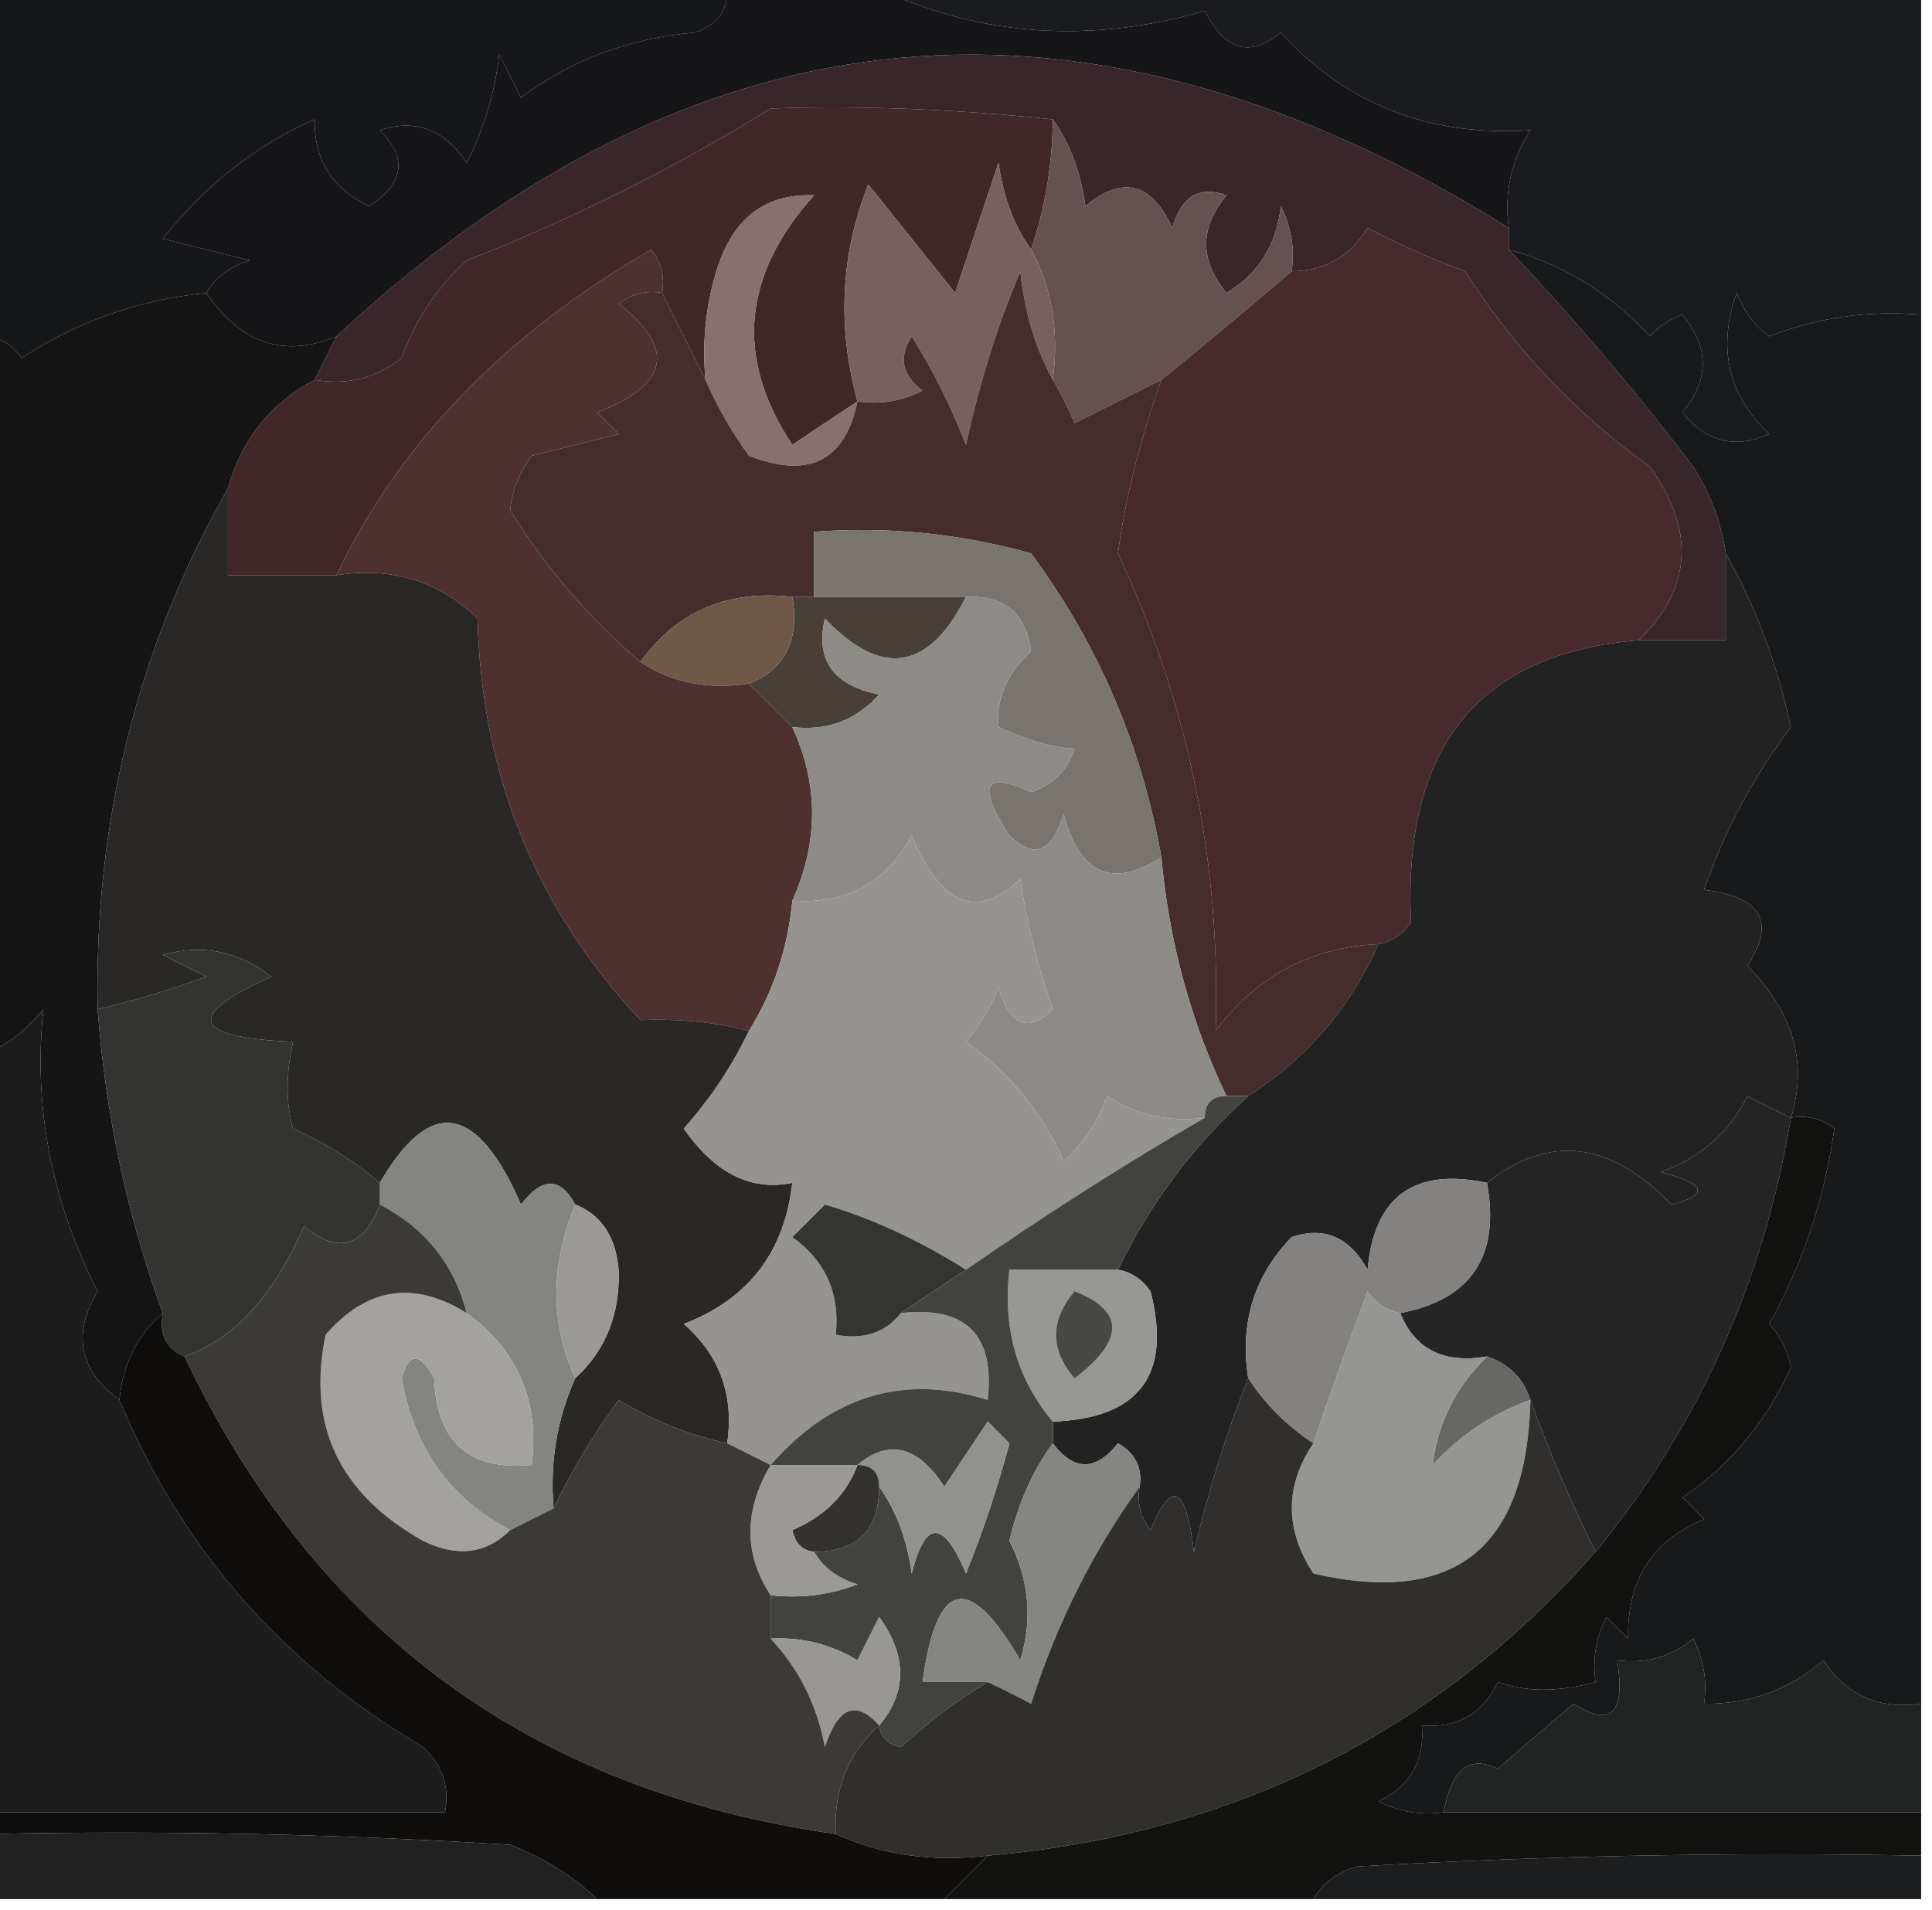 <?xml version="1.0" encoding="UTF-8"?>
<!DOCTYPE svg PUBLIC "-//W3C//DTD SVG 1.1//EN" "http://www.w3.org/Graphics/SVG/1.1/DTD/svg11.dtd">
<svg xmlns="http://www.w3.org/2000/svg" version="1.1" width="89px" height="88px" style="shape-rendering:geometricPrecision; text-rendering:geometricPrecision; image-rendering:optimizeQuality; fill-rule:evenodd; clip-rule:evenodd" xmlns:xlink="http://www.w3.org/1999/xlink">
<g><path style="opacity:1" fill="#161719" d="M -0.5,-0.5 C 10.833,-0.5 22.167,-0.5 33.5,-0.5C 33.53,0.497 33.03,1.164 32,1.5C 28.968,1.767 26.301,2.767 24,4.5C 23.667,3.833 23.333,3.167 23,2.5C 22.798,4.256 22.298,5.922 21.5,7.5C 20.468,5.96 19.135,5.46 17.5,6C 18.784,7.297 18.617,8.464 17,9.5C 15.294,8.692 14.461,7.359 14.5,5.5C 11.789,6.695 9.456,8.528 7.5,11C 8.833,11.333 10.167,11.667 11.5,12C 10.584,12.278 9.918,12.778 9.5,13.5C 6.375,13.818 3.542,14.818 1,16.5C 0.617,15.944 0.117,15.611 -0.5,15.5C -0.5,10.167 -0.5,4.833 -0.5,-0.5 Z"/></g>
<g><path style="opacity:1" fill="#1a1b1f" d="M 40.5,-0.5 C 56.5,-0.5 72.5,-0.5 88.5,-0.5C 88.5,4.5 88.5,9.5 88.5,14.5C 86.08,14.292 83.747,14.626 81.5,15.5C 80.808,14.975 80.308,14.308 80,13.5C 79.104,16.025 79.604,18.192 81.5,20C 79.926,20.699 78.593,20.365 77.5,19C 78.747,17.506 78.747,16.006 77.5,14.5C 76.914,14.709 76.414,15.043 76,15.5C 74.195,13.518 72.028,12.184 69.5,11.5C 69.5,11.167 69.5,10.833 69.5,10.5C 69.287,8.856 69.62,7.356 70.5,6C 65.848,6.309 62.015,4.809 59,1.5C 57.594,2.668 56.428,2.335 55.5,0.5C 50.256,2.021 45.256,1.687 40.5,-0.5 Z"/></g>
<g><path style="opacity:1" fill="#161517" d="M 33.5,-0.5 C 35.833,-0.5 38.167,-0.5 40.5,-0.5C 45.256,1.687 50.256,2.021 55.5,0.5C 56.428,2.335 57.594,2.668 59,1.5C 62.015,4.809 65.848,6.309 70.5,6C 69.62,7.356 69.287,8.856 69.5,10.5C 50.102,-1.609 32.102,0.057 15.5,15.5C 13.101,16.507 11.101,15.841 9.5,13.5C 9.918,12.778 10.584,12.278 11.5,12C 10.167,11.667 8.833,11.333 7.5,11C 9.456,8.528 11.789,6.695 14.5,5.5C 14.461,7.359 15.294,8.692 17,9.5C 18.617,8.464 18.784,7.297 17.5,6C 19.135,5.46 20.468,5.96 21.5,7.5C 22.298,5.922 22.798,4.256 23,2.5C 23.333,3.167 23.667,3.833 24,4.5C 26.301,2.767 28.968,1.767 32,1.5C 33.03,1.164 33.53,0.497 33.5,-0.5 Z"/></g>
<g><path style="opacity:1" fill="#41272a" d="M 48.5,5.5 C 48.483,7.565 48.15,9.565 47.5,11.5C 46.71,10.392 46.21,9.058 46,7.5C 45.333,9.5 44.667,11.5 44,13.5C 42.667,11.833 41.333,10.167 40,8.5C 38.725,11.7 38.559,15.033 39.5,18.5C 38.518,19.141 37.518,19.808 36.5,20.5C 33.853,16.518 34.186,12.685 37.5,9C 35.232,8.91 33.732,10.077 33,12.5C 32.507,14.134 32.34,15.801 32.5,17.5C 31.833,16.167 31.167,14.833 30.5,13.5C 30.631,12.761 30.464,12.094 30,11.5C 23.234,15.415 18.401,20.415 15.5,26.5C 13.833,26.5 12.167,26.5 10.5,26.5C 10.5,25.167 10.5,23.833 10.5,22.5C 11.124,20.246 12.457,18.579 14.5,17.5C 15.978,17.762 17.311,17.429 18.5,16.5C 19.128,14.742 20.128,13.242 21.5,12C 26.412,10.071 31.078,7.738 35.5,5C 39.533,4.853 43.867,5.019 48.5,5.5 Z"/></g>
<g><path style="opacity:1" fill="#38262a" d="M 69.5,10.5 C 69.5,10.833 69.5,11.167 69.5,11.5C 72.535,14.699 75.368,18.032 78,21.5C 78.791,22.745 79.291,24.078 79.5,25.5C 79.5,26.833 79.5,28.167 79.5,29.5C 78.167,29.5 76.833,29.5 75.5,29.5C 77.944,27.099 78.111,24.433 76,21.5C 72.577,19.043 69.744,16.043 67.5,12.5C 65.941,11.926 64.441,11.26 63,10.5C 62.184,11.823 61.017,12.489 59.5,12.5C 59.65,11.448 59.483,10.448 59,9.5C 58.804,11.286 57.971,12.62 56.5,13.5C 55.253,11.994 55.253,10.494 56.5,9C 55.256,8.544 54.423,9.044 54,10.5C 53.047,8.408 51.714,8.075 50,9.5C 49.79,7.942 49.29,6.609 48.5,5.5C 43.867,5.019 39.533,4.853 35.5,5C 31.078,7.738 26.412,10.071 21.5,12C 20.128,13.242 19.128,14.742 18.5,16.5C 17.311,17.429 15.978,17.762 14.5,17.5C 14.833,16.833 15.167,16.167 15.5,15.5C 32.102,0.057 50.102,-1.609 69.5,10.5 Z"/></g>
<g><path style="opacity:1" fill="#161516" d="M 9.5,13.5 C 11.101,15.841 13.101,16.507 15.5,15.5C 15.167,16.167 14.833,16.833 14.5,17.5C 12.457,18.579 11.124,20.246 10.5,22.5C 6.33,29.846 4.33,37.846 4.5,46.5C 4.86,51.337 5.86,56.004 7.5,60.5C 6.326,61.514 5.66,62.847 5.5,64.5C 3.65,63.134 3.316,61.467 4.5,59.5C 2.356,55.288 1.523,50.954 2,46.5C 1.292,47.38 0.458,48.047 -0.5,48.5C -0.5,37.5 -0.5,26.5 -0.5,15.5C 0.117,15.611 0.617,15.944 1,16.5C 3.542,14.818 6.375,13.818 9.5,13.5 Z"/></g>
<g><path style="opacity:1" fill="#665152" d="M 48.5,5.5 C 49.29,6.609 49.79,7.942 50,9.5C 51.714,8.075 53.047,8.408 54,10.5C 54.423,9.044 55.256,8.544 56.5,9C 55.253,10.494 55.253,11.994 56.5,13.5C 57.971,12.62 58.804,11.286 59,9.5C 59.483,10.448 59.65,11.448 59.5,12.5C 57.114,14.536 55.114,16.202 53.5,17.5C 52.193,18.153 50.86,18.82 49.5,19.5C 49.213,18.8 48.88,18.133 48.5,17.5C 48.795,15.265 48.461,13.265 47.5,11.5C 48.15,9.565 48.483,7.565 48.5,5.5 Z"/></g>
<g><path style="opacity:1" fill="#776061" d="M 47.5,11.5 C 48.461,13.265 48.795,15.265 48.5,17.5C 47.698,16.048 47.198,14.382 47,12.5C 45.938,15.029 45.105,17.696 44.5,20.5C 43.813,18.726 42.98,17.059 42,15.5C 41.383,16.449 41.549,17.282 42.5,18C 41.552,18.483 40.552,18.649 39.5,18.5C 38.559,15.033 38.725,11.7 40,8.5C 41.333,10.167 42.667,11.833 44,13.5C 44.667,11.5 45.333,9.5 46,7.5C 46.21,9.058 46.71,10.392 47.5,11.5 Z"/></g>
<g><path style="opacity:1" fill="#896f6f" d="M 39.5,18.5 C 38.928,21.244 37.262,22.077 34.5,21C 33.695,19.887 33.028,18.721 32.5,17.5C 32.34,15.801 32.507,14.134 33,12.5C 33.732,10.077 35.232,8.91 37.5,9C 34.186,12.685 33.853,16.518 36.5,20.5C 37.518,19.808 38.518,19.141 39.5,18.5 Z"/></g>
<g><path style="opacity:1" fill="#452c2d" d="M 48.5,17.5 C 48.88,18.133 49.213,18.8 49.5,19.5C 50.86,18.82 52.193,18.153 53.5,17.5C 52.5,20.328 51.833,22.995 51.5,25.5C 54.749,32.436 56.249,39.769 56,47.5C 57.883,44.976 60.383,43.642 63.5,43.5C 62.2,46.432 60.2,48.766 57.5,50.5C 57.167,50.5 56.833,50.5 56.5,50.5C 54.86,47.09 53.86,43.423 53.5,39.5C 52.596,34.359 50.596,29.692 47.5,25.5C 44.242,24.583 40.909,24.249 37.5,24.5C 37.5,25.5 37.5,26.5 37.5,27.5C 37.167,27.5 36.833,27.5 36.5,27.5C 33.509,27.166 31.176,28.166 29.5,30.5C 27.117,28.454 25.117,26.12 23.5,23.5C 23.608,22.558 23.942,21.725 24.5,21C 25.833,20.667 27.167,20.333 28.5,20C 28.167,19.667 27.833,19.333 27.5,19C 30.82,17.739 31.154,16.072 28.5,14C 29.094,13.536 29.761,13.369 30.5,13.5C 31.167,14.833 31.833,16.167 32.5,17.5C 33.028,18.721 33.695,19.887 34.5,21C 37.262,22.077 38.928,21.244 39.5,18.5C 40.552,18.649 41.552,18.483 42.5,18C 41.549,17.282 41.383,16.449 42,15.5C 42.98,17.059 43.813,18.726 44.5,20.5C 45.105,17.696 45.938,15.029 47,12.5C 47.198,14.382 47.698,16.048 48.5,17.5 Z"/></g>
<g><path style="opacity:1" fill="#18191a" d="M 69.5,11.5 C 72.028,12.184 74.195,13.518 76,15.5C 76.414,15.043 76.914,14.709 77.5,14.5C 78.747,16.006 78.747,17.506 77.5,19C 78.593,20.365 79.926,20.699 81.5,20C 79.604,18.192 79.104,16.025 80,13.5C 80.308,14.308 80.808,14.975 81.5,15.5C 83.747,14.626 86.08,14.292 88.5,14.5C 88.5,35.833 88.5,57.167 88.5,78.5C 86.549,78.773 85.049,78.107 84,76.5C 82.416,77.861 80.582,78.528 78.5,78.5C 78.65,77.448 78.483,76.448 78,75.5C 76.989,76.337 75.822,76.67 74.5,76.5C 74.881,78.942 74.214,79.609 72.5,78.5C 71.23,79.562 70.063,80.562 69,81.5C 67.692,80.849 66.859,81.515 66.5,83.5C 65.448,83.65 64.448,83.483 63.5,83C 64.973,82.29 65.64,81.124 65.5,79.5C 67.124,79.64 68.29,78.973 69,77.5C 70.299,77.966 71.799,77.966 73.5,77.5C 73.35,76.448 73.517,75.448 74,74.5C 74.333,74.833 74.667,75.167 75,75.5C 74.946,72.809 76.113,70.976 78.5,70C 78.167,69.667 77.833,69.333 77.5,69C 79.685,67.527 81.352,65.527 82.5,63C 82.355,62.228 82.022,61.561 81.5,61C 83.047,58.227 84.047,55.227 84.5,52C 83.906,51.536 83.239,51.369 82.5,51.5C 83.284,48.985 82.617,46.651 80.5,44.5C 81.814,42.482 81.147,41.315 78.5,41C 79.437,38.294 80.77,35.794 82.5,33.5C 81.866,30.584 80.866,27.918 79.5,25.5C 79.291,24.078 78.791,22.745 78,21.5C 75.368,18.032 72.535,14.699 69.5,11.5 Z"/></g>
<g><path style="opacity:1" fill="#48292e" d="M 75.5,29.5 C 68.115,30.093 64.615,34.427 65,42.5C 64.617,43.056 64.117,43.389 63.5,43.5C 60.383,43.642 57.883,44.976 56,47.5C 56.249,39.769 54.749,32.436 51.5,25.5C 51.833,22.995 52.5,20.328 53.5,17.5C 55.114,16.202 57.114,14.536 59.5,12.5C 61.017,12.489 62.184,11.823 63,10.5C 64.441,11.26 65.941,11.926 67.5,12.5C 69.744,16.043 72.577,19.043 76,21.5C 78.111,24.433 77.944,27.099 75.5,29.5 Z"/></g>
<g><path style="opacity:1" fill="#483f38" d="M 36.5,27.5 C 36.833,27.5 37.167,27.5 37.5,27.5C 39.833,27.5 42.167,27.5 44.5,27.5C 42.778,30.91 40.611,31.243 38,28.5C 37.552,30.409 38.386,31.576 40.5,32C 39.437,33.188 38.103,33.688 36.5,33.5C 35.833,32.833 35.167,32.167 34.5,31.5C 36.176,30.817 36.843,29.483 36.5,27.5 Z"/></g>
<g><path style="opacity:1" fill="#6f5847" d="M 36.5,27.5 C 36.843,29.483 36.176,30.817 34.5,31.5C 32.585,31.785 30.919,31.451 29.5,30.5C 31.176,28.166 33.509,27.166 36.5,27.5 Z"/></g>
<g><path style="opacity:1" fill="#797470" d="M 53.5,39.5 C 51.226,40.952 49.726,40.285 49,37.5C 48.465,39.27 47.631,39.604 46.5,38.5C 44.989,36.163 45.323,35.496 47.5,36.5C 48.5,36.167 49.167,35.5 49.5,34.5C 48.47,34.446 47.303,34.112 46,33.5C 45.873,32.223 46.373,31.057 47.5,30C 47.252,28.251 46.252,27.418 44.5,27.5C 42.167,27.5 39.833,27.5 37.5,27.5C 37.5,26.5 37.5,25.5 37.5,24.5C 40.909,24.249 44.242,24.583 47.5,25.5C 50.596,29.692 52.596,34.359 53.5,39.5 Z"/></g>
<g><path style="opacity:1" fill="#4e3030" d="M 30.5,13.5 C 29.761,13.369 29.094,13.536 28.5,14C 31.154,16.072 30.82,17.739 27.5,19C 27.833,19.333 28.167,19.667 28.5,20C 27.167,20.333 25.833,20.667 24.5,21C 23.942,21.725 23.608,22.558 23.5,23.5C 25.117,26.12 27.117,28.454 29.5,30.5C 30.919,31.451 32.585,31.785 34.5,31.5C 35.167,32.167 35.833,32.833 36.5,33.5C 37.714,36.129 37.714,38.796 36.5,41.5C 36.296,43.685 35.63,45.685 34.5,47.5C 33.009,47.099 31.342,46.932 29.5,47C 24.678,41.845 22.178,35.679 22,28.5C 20.211,26.771 18.044,26.104 15.5,26.5C 18.401,20.415 23.234,15.415 30,11.5C 30.464,12.094 30.631,12.761 30.5,13.5 Z"/></g>
<g><path style="opacity:1" fill="#8d8b87" d="M 44.5,27.5 C 46.252,27.418 47.252,28.251 47.5,30C 46.373,31.057 45.873,32.223 46,33.5C 47.303,34.112 48.47,34.446 49.5,34.5C 49.167,35.5 48.5,36.167 47.5,36.5C 45.323,35.496 44.989,36.163 46.5,38.5C 47.631,39.604 48.465,39.27 49,37.5C 49.726,40.285 51.226,40.952 53.5,39.5C 53.86,43.423 54.86,47.09 56.5,50.5C 55.833,50.5 55.5,50.833 55.5,51.5C 53.856,51.714 52.356,51.38 51,50.5C 50.581,51.672 49.915,52.672 49,53.5C 48.004,51.256 46.504,49.423 44.5,48C 45.126,47.25 45.626,46.416 46,45.5C 46.535,47.27 47.369,47.604 48.5,46.5C 47.811,44.556 47.311,42.556 47,40.5C 45.022,42.398 43.355,41.732 42,38.5C 40.826,40.671 38.993,41.671 36.5,41.5C 37.714,38.796 37.714,36.129 36.5,33.5C 38.103,33.688 39.437,33.188 40.5,32C 38.386,31.576 37.552,30.409 38,28.5C 40.611,31.243 42.778,30.91 44.5,27.5 Z"/></g>
<g><path style="opacity:1" fill="#232222" d="M 79.5,25.5 C 80.866,27.918 81.866,30.584 82.5,33.5C 80.77,35.794 79.437,38.294 78.5,41C 81.147,41.315 81.814,42.482 80.5,44.5C 82.617,46.651 83.284,48.985 82.5,51.5C 81.85,51.196 81.183,50.863 80.5,50.5C 79.636,52.197 78.303,53.363 76.5,54C 78.595,54.556 78.762,55.056 77,55.5C 74.186,52.571 71.352,52.238 68.5,54.5C 65.141,53.79 63.307,55.124 63,58.5C 62.163,56.993 60.996,56.493 59.5,57C 57.771,58.789 57.104,60.956 57.5,63.5C 56.491,66.049 55.657,68.715 55,71.5C 54.641,68.456 53.974,68.122 53,70.5C 52.536,69.906 52.369,69.239 52.5,68.5C 52.631,67.624 52.297,66.957 51.5,66.5C 50.473,67.791 49.473,67.791 48.5,66.5C 48.5,66.167 48.5,65.833 48.5,65.5C 52.487,65.348 53.987,63.348 53,59.5C 52.617,58.944 52.117,58.611 51.5,58.5C 52.985,55.431 54.985,52.764 57.5,50.5C 60.2,48.766 62.2,46.432 63.5,43.5C 64.117,43.389 64.617,43.056 65,42.5C 64.615,34.427 68.115,30.093 75.5,29.5C 76.833,29.5 78.167,29.5 79.5,29.5C 79.5,28.167 79.5,26.833 79.5,25.5 Z"/></g>
<g><path style="opacity:1" fill="#2a2827" d="M 10.5,22.5 C 10.5,23.833 10.5,25.167 10.5,26.5C 12.167,26.5 13.833,26.5 15.5,26.5C 18.044,26.104 20.211,26.771 22,28.5C 22.178,35.679 24.678,41.845 29.5,47C 31.342,46.932 33.009,47.099 34.5,47.5C 33.729,49.114 32.729,50.614 31.5,52C 32.93,54.056 34.597,54.889 36.5,54.5C 36.139,57.692 34.472,59.859 31.5,61C 33.155,62.444 33.822,64.278 33.5,66.5C 31.742,66.123 30.075,65.457 28.5,64.5C 27.304,66.145 26.304,67.811 25.5,69.5C 25.325,67.379 25.659,65.379 26.5,63.5C 27.898,62.223 28.564,60.557 28.5,58.5C 28.36,56.97 27.694,55.97 26.5,55.5C 25.811,54.226 24.977,54.226 24,55.5C 21.976,50.843 19.81,50.51 17.5,54.5C 16.317,53.495 14.984,52.662 13.5,52C 13.165,50.836 13.165,49.503 13.5,48C 8.822,47.803 8.488,46.803 12.5,45C 10.956,43.813 9.289,43.48 7.5,44C 8.167,44.333 8.833,44.667 9.5,45C 7.846,45.608 6.179,46.108 4.5,46.5C 4.33,37.846 6.33,29.846 10.5,22.5 Z"/></g>
<g><path style="opacity:1" fill="#1d1d1d" d="M 5.5,64.5 C 8.37,71.372 13.037,76.706 19.5,80.5C 20.386,81.325 20.719,82.325 20.5,83.5C 13.5,83.5 6.5,83.5 -0.5,83.5C -0.5,71.833 -0.5,60.167 -0.5,48.5C 0.458,48.047 1.292,47.38 2,46.5C 1.523,50.954 2.356,55.288 4.5,59.5C 3.316,61.467 3.65,63.134 5.5,64.5 Z"/></g>
<g><path style="opacity:1" fill="#959490" d="M 55.5,51.5 C 51.925,53.565 48.259,55.898 44.5,58.5C 42.33,57.136 40.163,56.136 38,55.5C 37.5,56 37,56.5 36.5,57C 38.037,58.11 38.703,59.61 38.5,61.5C 39.791,61.737 40.791,61.404 41.5,60.5C 44.5,60.167 45.833,61.5 45.5,64.5C 41.637,63.292 38.304,64.292 35.5,67.5C 34.833,67.167 34.167,66.833 33.5,66.5C 33.822,64.278 33.155,62.444 31.5,61C 34.472,59.859 36.139,57.692 36.5,54.5C 34.597,54.889 32.93,54.056 31.5,52C 32.729,50.614 33.729,49.114 34.5,47.5C 35.63,45.685 36.296,43.685 36.5,41.5C 38.993,41.671 40.826,40.671 42,38.5C 43.355,41.732 45.022,42.398 47,40.5C 47.311,42.556 47.811,44.556 48.5,46.5C 47.369,47.604 46.535,47.27 46,45.5C 45.626,46.416 45.126,47.25 44.5,48C 46.504,49.423 48.004,51.256 49,53.5C 49.915,52.672 50.581,51.672 51,50.5C 52.356,51.38 53.856,51.714 55.5,51.5 Z"/></g>
<g><path style="opacity:1" fill="#848481" d="M 26.5,55.5 C 25.343,58.307 25.343,60.974 26.5,63.5C 25.659,65.379 25.325,67.379 25.5,69.5C 24.833,69.833 24.167,70.167 23.5,70.5C 20.732,69.049 19.065,66.716 18.5,63.5C 18.846,62.304 19.346,62.304 20,63.5C 20.112,66.447 21.612,67.78 24.5,67.5C 24.85,64.547 23.85,62.213 21.5,60.5C 20.92,58.251 19.587,56.585 17.5,55.5C 17.5,55.167 17.5,54.833 17.5,54.5C 19.81,50.51 21.976,50.843 24,55.5C 24.977,54.226 25.811,54.226 26.5,55.5 Z"/></g>
<g><path style="opacity:1" fill="#9a9997" d="M 26.5,55.5 C 27.694,55.97 28.36,56.97 28.5,58.5C 28.564,60.557 27.898,62.223 26.5,63.5C 25.343,60.974 25.343,58.307 26.5,55.5 Z"/></g>
<g><path style="opacity:1" fill="#262525" d="M 82.5,51.5 C 81.251,59.043 78.251,65.71 73.5,71.5C 72.344,69.176 71.344,66.843 70.5,64.5C 70.167,63.5 69.5,62.833 68.5,62.5C 66.517,62.843 65.183,62.176 64.5,60.5C 67.776,59.878 69.109,57.878 68.5,54.5C 71.352,52.238 74.186,52.571 77,55.5C 78.762,55.056 78.595,54.556 76.5,54C 78.303,53.363 79.636,52.197 80.5,50.5C 81.183,50.863 81.85,51.196 82.5,51.5 Z"/></g>
<g><path style="opacity:1" fill="#333331" d="M 17.5,54.5 C 17.5,54.833 17.5,55.167 17.5,55.5C 16.745,57.466 15.579,57.8 14,56.5C 12.602,59.714 10.769,61.714 8.5,62.5C 7.662,62.158 7.328,61.492 7.5,60.5C 5.86,56.004 4.86,51.337 4.5,46.5C 6.179,46.108 7.846,45.608 9.5,45C 8.833,44.667 8.167,44.333 7.5,44C 9.289,43.48 10.956,43.813 12.5,45C 8.488,46.803 8.822,47.803 13.5,48C 13.165,49.503 13.165,50.836 13.5,52C 14.984,52.662 16.317,53.495 17.5,54.5 Z"/></g>
<g><path style="opacity:1" fill="#343530" d="M 44.5,58.5 C 43.5,59.167 42.5,59.833 41.5,60.5C 40.791,61.404 39.791,61.737 38.5,61.5C 38.703,59.61 38.037,58.11 36.5,57C 37,56.5 37.5,56 38,55.5C 40.163,56.136 42.33,57.136 44.5,58.5 Z"/></g>
<g><path style="opacity:1" fill="#838280" d="M 68.5,54.5 C 69.109,57.878 67.776,59.878 64.5,60.5C 63.883,60.389 63.383,60.056 63,59.5C 62.098,61.927 61.264,64.26 60.5,66.5C 59.272,65.694 58.272,64.694 57.5,63.5C 57.104,60.956 57.771,58.789 59.5,57C 60.996,56.493 62.163,56.993 63,58.5C 63.307,55.124 65.141,53.79 68.5,54.5 Z"/></g>
<g><path style="opacity:1" fill="#979893" d="M 51.5,58.5 C 52.117,58.611 52.617,58.944 53,59.5C 53.987,63.348 52.487,65.348 48.5,65.5C 46.852,63.544 46.185,61.211 46.5,58.5C 48.167,58.5 49.833,58.5 51.5,58.5 Z"/></g>
<g><path style="opacity:1" fill="#474843" d="M 49.5,59.5 C 51.807,60.405 51.807,61.738 49.5,63.5C 48.374,62.192 48.374,60.858 49.5,59.5 Z"/></g>
<g><path style="opacity:1" fill="#676765" d="M 68.5,62.5 C 69.5,62.833 70.167,63.5 70.5,64.5C 68.771,65.118 67.271,66.118 66,67.5C 66.213,65.6 67.047,63.933 68.5,62.5 Z"/></g>
<g><path style="opacity:1" fill="#959593" d="M 64.5,60.5 C 65.183,62.176 66.517,62.843 68.5,62.5C 67.047,63.933 66.213,65.6 66,67.5C 67.271,66.118 68.771,65.118 70.5,64.5C 70.344,71.334 67.011,74.001 60.5,72.5C 59.181,70.468 59.181,68.468 60.5,66.5C 61.264,64.26 62.098,61.927 63,59.5C 63.383,60.056 63.883,60.389 64.5,60.5 Z"/></g>
<g><path style="opacity:1" fill="#42423e" d="M 56.5,50.5 C 56.833,50.5 57.167,50.5 57.5,50.5C 54.985,52.764 52.985,55.431 51.5,58.5C 49.833,58.5 48.167,58.5 46.5,58.5C 46.185,61.211 46.852,63.544 48.5,65.5C 48.5,65.833 48.5,66.167 48.5,66.5C 47.566,67.772 46.899,69.272 46.5,71C 47.409,72.789 47.576,74.623 47,76.5C 44.641,72.423 43.141,72.757 42.5,77.5C 43.5,77.5 44.5,77.5 45.5,77.5C 44.133,78.306 42.799,79.306 41.5,80.5C 40.893,80.376 40.56,80.043 40.5,79.5C 41.788,77.965 41.788,76.299 40.5,74.5C 40.167,75.167 39.833,75.833 39.5,76.5C 38.264,75.754 36.931,75.421 35.5,75.5C 35.5,74.833 35.5,74.167 35.5,73.5C 36.873,73.657 38.207,73.49 39.5,73C 38.584,72.722 37.917,72.222 37.5,71.5C 39.5,71.5 40.5,70.5 40.5,68.5C 41.29,69.609 41.79,70.942 42,72.5C 42.626,70.009 43.459,70.009 44.5,72.5C 45.292,70.535 45.959,68.535 46.5,66.5C 46.167,66.167 45.833,65.833 45.5,65.5C 44.833,66.5 44.167,67.5 43.5,68.5C 42.286,66.62 40.952,66.287 39.5,67.5C 38.167,67.5 36.833,67.5 35.5,67.5C 38.304,64.292 41.637,63.292 45.5,64.5C 45.833,61.5 44.5,60.167 41.5,60.5C 42.5,59.833 43.5,59.167 44.5,58.5C 48.259,55.898 51.925,53.565 55.5,51.5C 55.5,50.833 55.833,50.5 56.5,50.5 Z"/></g>
<g><path style="opacity:1" fill="#91918d" d="M 40.5,68.5 C 40.5,67.833 40.167,67.5 39.5,67.5C 40.952,66.287 42.286,66.62 43.5,68.5C 44.167,67.5 44.833,66.5 45.5,65.5C 45.833,65.833 46.167,66.167 46.5,66.5C 45.959,68.535 45.292,70.535 44.5,72.5C 43.459,70.009 42.626,70.009 42,72.5C 41.79,70.942 41.29,69.609 40.5,68.5 Z"/></g>
<g><path style="opacity:1" fill="#a3a29e" d="M 21.5,60.5 C 23.85,62.213 24.85,64.547 24.5,67.5C 21.612,67.78 20.112,66.447 20,63.5C 19.346,62.304 18.846,62.304 18.5,63.5C 19.065,66.716 20.732,69.049 23.5,70.5C 22.399,71.598 21.066,71.765 19.5,71C 15.632,68.838 14.132,65.672 15,61.5C 16.898,59.316 19.064,58.983 21.5,60.5 Z"/></g>
<g><path style="opacity:1" fill="#858581" d="M 48.5,66.5 C 49.473,67.791 50.473,67.791 51.5,66.5C 52.297,66.957 52.631,67.624 52.5,68.5C 50.334,71.498 48.667,74.832 47.5,78.5C 46.816,78.137 46.15,77.804 45.5,77.5C 44.5,77.5 43.5,77.5 42.5,77.5C 43.141,72.757 44.641,72.423 47,76.5C 47.576,74.623 47.409,72.789 46.5,71C 46.899,69.272 47.566,67.772 48.5,66.5 Z"/></g>
<g><path style="opacity:1" fill="#33322e" d="M 39.5,67.5 C 40.167,67.5 40.5,67.833 40.5,68.5C 40.5,70.5 39.5,71.5 37.5,71.5C 36.957,71.44 36.624,71.107 36.5,70.5C 37.993,69.859 38.993,68.859 39.5,67.5 Z"/></g>
<g><path style="opacity:1" fill="#302f2d" d="M 57.5,63.5 C 58.272,64.694 59.272,65.694 60.5,66.5C 59.181,68.468 59.181,70.468 60.5,72.5C 67.011,74.001 70.344,71.334 70.5,64.5C 71.344,66.843 72.344,69.176 73.5,71.5C 66.148,79.843 56.815,84.51 45.5,85.5C 42.941,85.802 40.607,85.468 38.5,84.5C 38.402,82.447 39.069,80.78 40.5,79.5C 40.56,80.043 40.893,80.376 41.5,80.5C 42.799,79.306 44.133,78.306 45.5,77.5C 46.15,77.804 46.816,78.137 47.5,78.5C 48.667,74.832 50.334,71.498 52.5,68.5C 52.369,69.239 52.536,69.906 53,70.5C 53.974,68.122 54.641,68.456 55,71.5C 55.657,68.715 56.491,66.049 57.5,63.5 Z"/></g>
<g><path style="opacity:1" fill="#9a9995" d="M 35.5,67.5 C 36.833,67.5 38.167,67.5 39.5,67.5C 38.993,68.859 37.993,69.859 36.5,70.5C 36.624,71.107 36.957,71.44 37.5,71.5C 37.917,72.222 38.584,72.722 39.5,73C 38.207,73.49 36.873,73.657 35.5,73.5C 34.258,71.611 34.258,69.611 35.5,67.5 Z"/></g>
<g><path style="opacity:1" fill="#222323" d="M 88.5,78.5 C 88.5,80.167 88.5,81.833 88.5,83.5C 81.167,83.5 73.833,83.5 66.5,83.5C 66.859,81.515 67.692,80.849 69,81.5C 70.063,80.562 71.23,79.562 72.5,78.5C 74.214,79.609 74.881,78.942 74.5,76.5C 75.822,76.67 76.989,76.337 78,75.5C 78.483,76.448 78.65,77.448 78.5,78.5C 80.582,78.528 82.416,77.861 84,76.5C 85.049,78.107 86.549,78.773 88.5,78.5 Z"/></g>
<g><path style="opacity:1" fill="#989795" d="M 40.5,79.5 C 39.434,78.308 38.601,78.641 38,80.5C 37.634,78.548 36.8,76.882 35.5,75.5C 36.931,75.421 38.264,75.754 39.5,76.5C 39.833,75.833 40.167,75.167 40.5,74.5C 41.788,76.299 41.788,77.965 40.5,79.5 Z"/></g>
<g><path style="opacity:1" fill="#3b3a37" d="M 17.5,55.5 C 19.587,56.585 20.92,58.251 21.5,60.5C 19.064,58.983 16.898,59.316 15,61.5C 14.132,65.672 15.632,68.838 19.5,71C 21.066,71.765 22.399,71.598 23.5,70.5C 24.167,70.167 24.833,69.833 25.5,69.5C 26.304,67.811 27.304,66.145 28.5,64.5C 30.075,65.457 31.742,66.123 33.5,66.5C 34.167,66.833 34.833,67.167 35.5,67.5C 34.258,69.611 34.258,71.611 35.5,73.5C 35.5,74.167 35.5,74.833 35.5,75.5C 36.8,76.882 37.634,78.548 38,80.5C 38.601,78.641 39.434,78.308 40.5,79.5C 39.069,80.78 38.402,82.447 38.5,84.5C 24.544,82.525 14.544,75.192 8.5,62.5C 10.769,61.714 12.602,59.714 14,56.5C 15.579,57.8 16.745,57.466 17.5,55.5 Z"/></g>
<g><path style="opacity:1" fill="#0f0e0d" d="M 7.5,60.5 C 7.328,61.492 7.662,62.158 8.5,62.5C 14.544,75.192 24.544,82.525 38.5,84.5C 40.607,85.468 42.941,85.802 45.5,85.5C 44.833,86.167 44.167,86.833 43.5,87.5C 38.167,87.5 32.833,87.5 27.5,87.5C 26.4,86.442 25.066,85.608 23.5,85C 15.507,84.5 7.507,84.334 -0.5,84.5C -0.5,84.167 -0.5,83.833 -0.5,83.5C 6.5,83.5 13.5,83.5 20.5,83.5C 20.719,82.325 20.386,81.325 19.5,80.5C 13.037,76.706 8.37,71.372 5.5,64.5C 5.66,62.847 6.326,61.514 7.5,60.5 Z"/></g>
<g><path style="opacity:1" fill="#212121" d="M -0.5,84.5 C 7.507,84.334 15.507,84.5 23.5,85C 25.066,85.608 26.4,86.442 27.5,87.5C 18.167,87.5 8.833,87.5 -0.5,87.5C -0.5,86.5 -0.5,85.5 -0.5,84.5 Z"/></g>
<g><path style="opacity:1" fill="#121211" d="M 82.5,51.5 C 83.239,51.369 83.906,51.536 84.5,52C 84.047,55.227 83.047,58.227 81.5,61C 82.022,61.561 82.355,62.228 82.5,63C 81.352,65.527 79.685,67.527 77.5,69C 77.833,69.333 78.167,69.667 78.5,70C 76.113,70.976 74.946,72.809 75,75.5C 74.667,75.167 74.333,74.833 74,74.5C 73.517,75.448 73.35,76.448 73.5,77.5C 71.799,77.966 70.299,77.966 69,77.5C 68.29,78.973 67.124,79.64 65.5,79.5C 65.64,81.124 64.973,82.29 63.5,83C 64.448,83.483 65.448,83.65 66.5,83.5C 73.833,83.5 81.167,83.5 88.5,83.5C 88.5,84.167 88.5,84.833 88.5,85.5C 79.827,85.334 71.16,85.5 62.5,86C 61.584,86.278 60.917,86.778 60.5,87.5C 54.833,87.5 49.167,87.5 43.5,87.5C 44.167,86.833 44.833,86.167 45.5,85.5C 56.815,84.51 66.148,79.843 73.5,71.5C 78.251,65.71 81.251,59.043 82.5,51.5 Z"/></g>
<g><path style="opacity:1" fill="#1d1e1f" d="M 88.5,85.5 C 88.5,86.167 88.5,86.833 88.5,87.5C 79.167,87.5 69.833,87.5 60.5,87.5C 60.917,86.778 61.584,86.278 62.5,86C 71.16,85.5 79.827,85.334 88.5,85.5 Z"/></g>
</svg>
